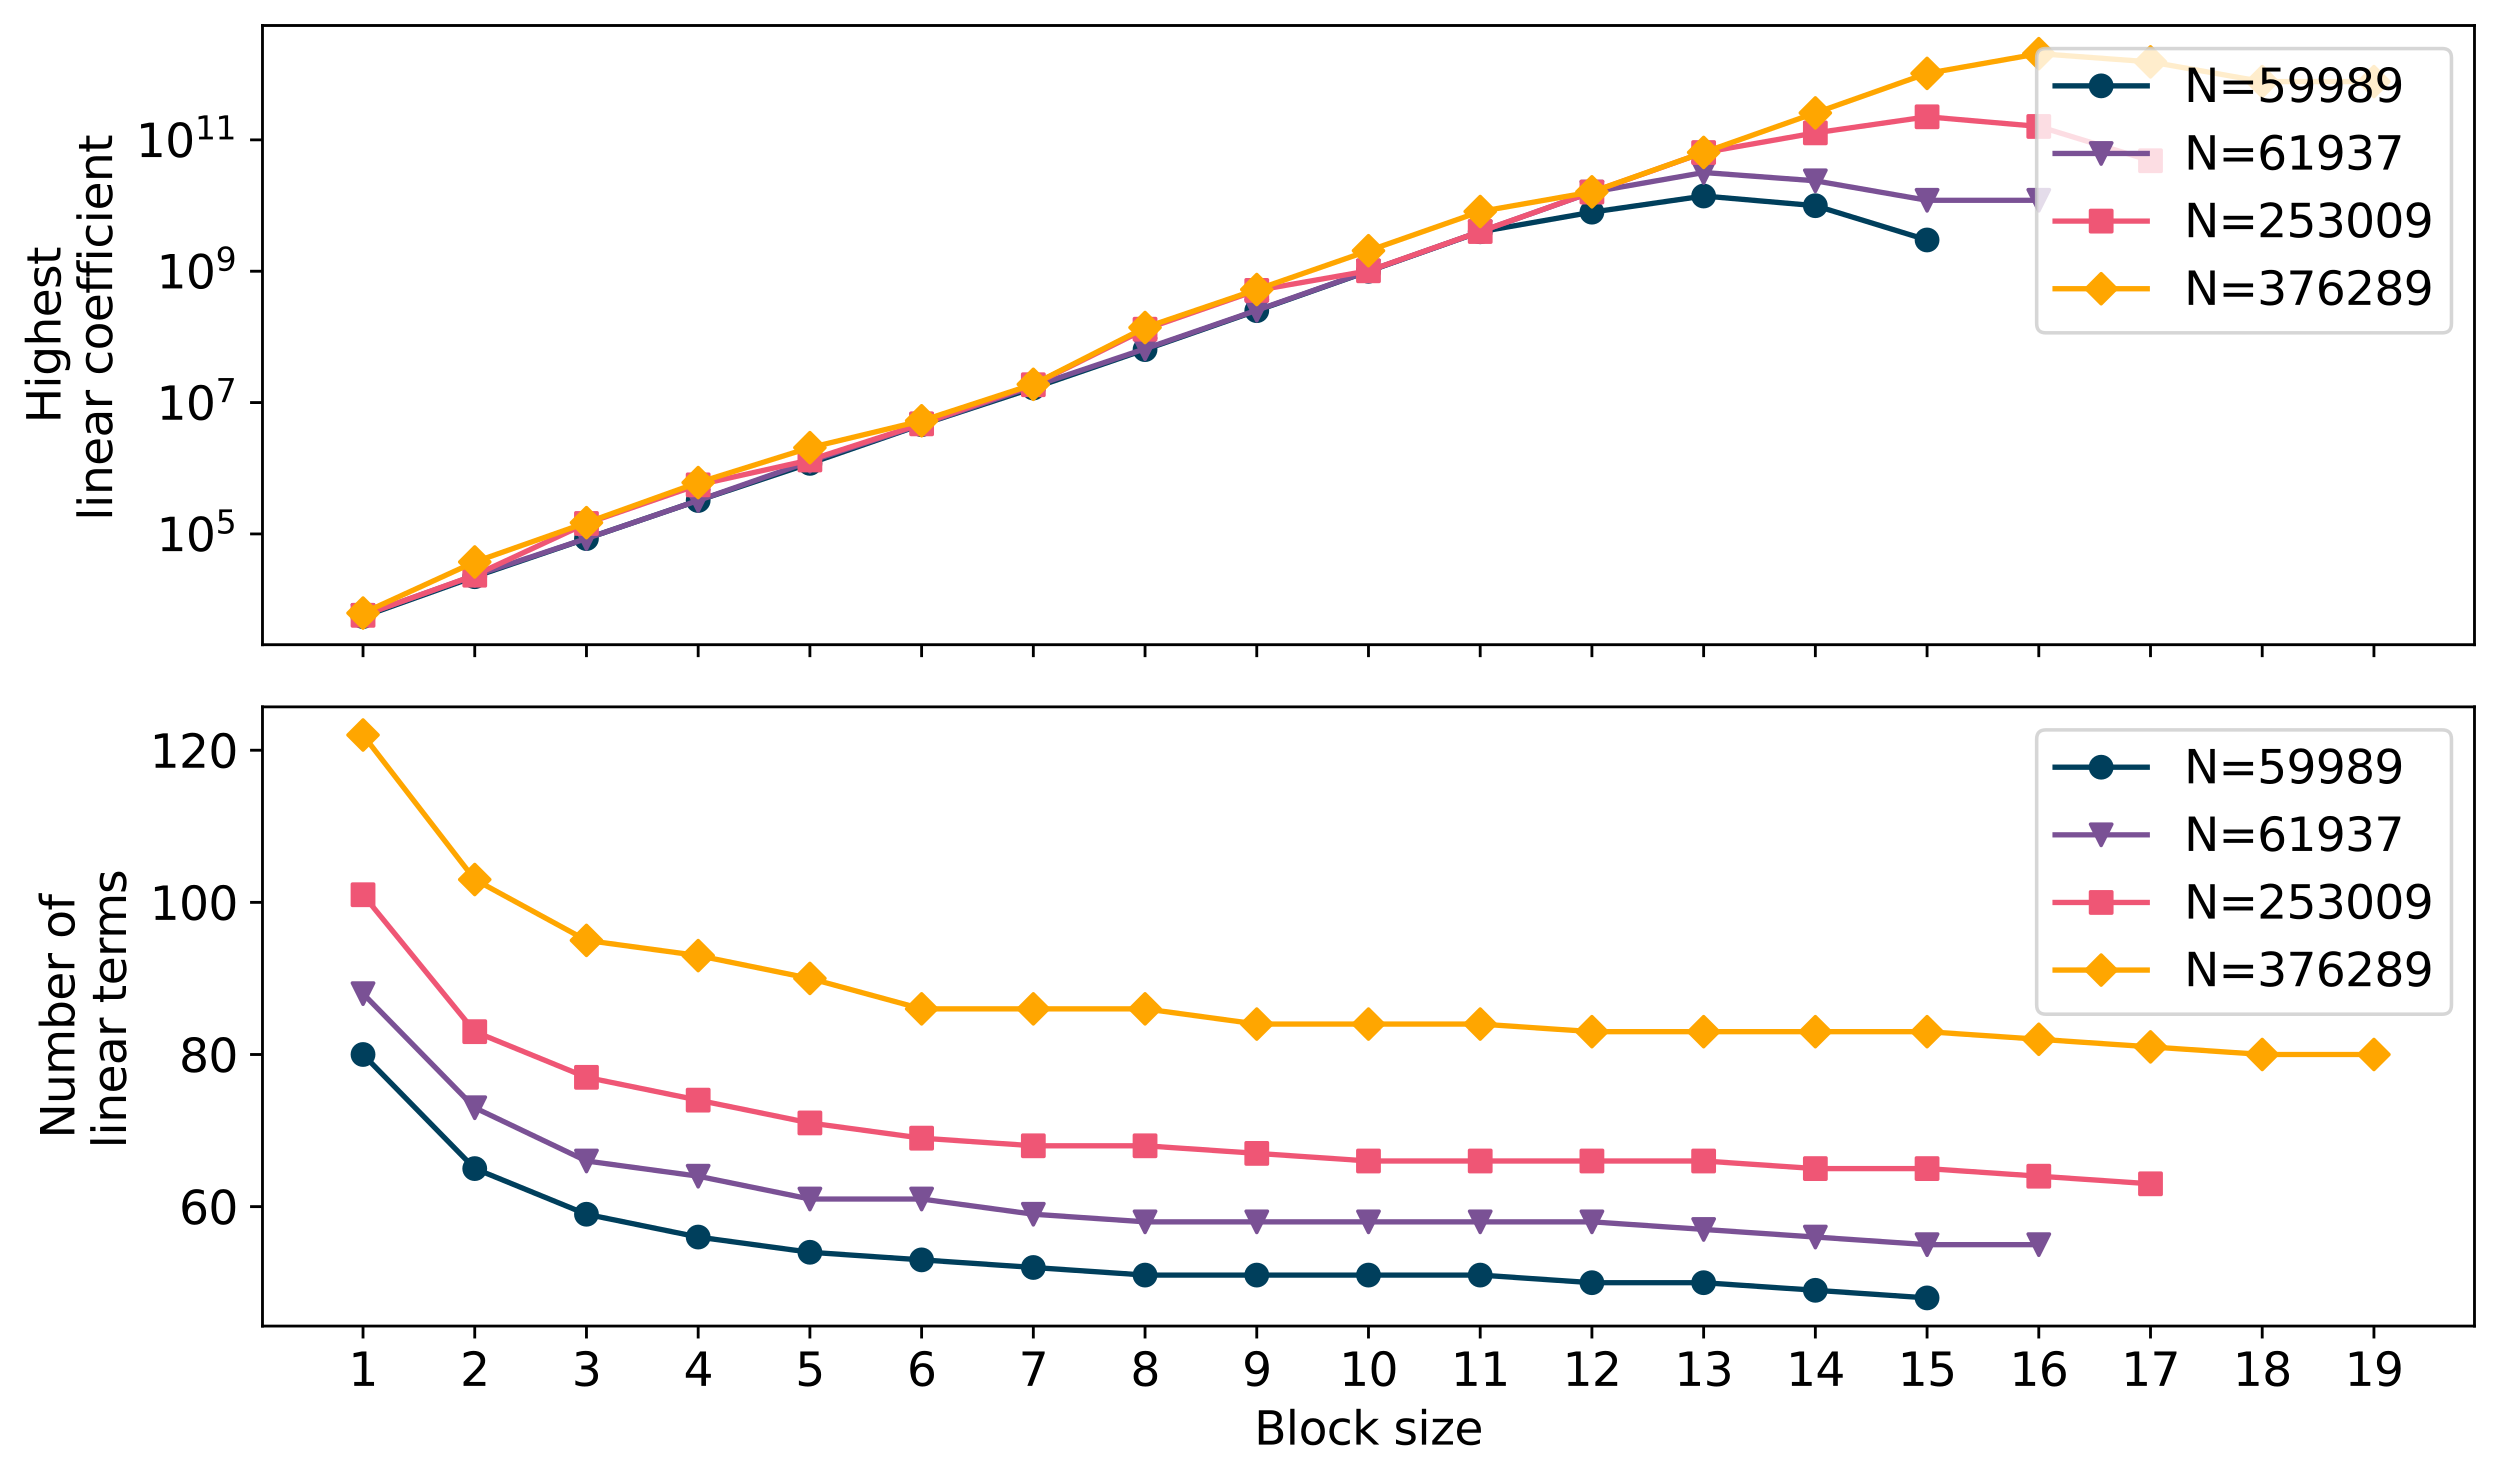 <?xml version="1.0" encoding="utf-8" standalone="no"?>
<!DOCTYPE svg PUBLIC "-//W3C//DTD SVG 1.1//EN"
  "http://www.w3.org/Graphics/SVG/1.1/DTD/svg11.dtd">
<svg xmlns:xlink="http://www.w3.org/1999/xlink" width="705.474pt" height="417.563pt" viewBox="0 0 705.474 417.563" xmlns="http://www.w3.org/2000/svg" version="1.1">
 <defs>
  <style type="text/css">*{stroke-linejoin: round; stroke-linecap: butt}</style>
 </defs>
 <g id="figure_1">
  <g id="patch_1">
   <path d="M 0 417.563 
L 705.474 417.563 
L 705.474 0 
L 0 0 
z
" style="fill: #ffffff"/>
  </g>
  <g id="axes_1">
   <g id="patch_2">
    <path d="M 74.069 181.93 
L 698.274 181.93 
L 698.274 7.2 
L 74.069 7.2 
z
" style="fill: #ffffff"/>
   </g>
   <g id="matplotlib.axis_1">
    <g id="xtick_1">
     <g id="line2d_1">
      <defs>
       <path id="ma8879c1661" d="M 0 0 
L 0 3.5 
" style="stroke: #000000; stroke-width: 0.8"/>
      </defs>
      <g>
       <use xlink:href="#ma8879c1661" x="102.442" y="181.93" style="stroke: #000000; stroke-width: 0.8"/>
      </g>
     </g>
    </g>
    <g id="xtick_2">
     <g id="line2d_2">
      <g>
       <use xlink:href="#ma8879c1661" x="133.967" y="181.93" style="stroke: #000000; stroke-width: 0.8"/>
      </g>
     </g>
    </g>
    <g id="xtick_3">
     <g id="line2d_3">
      <g>
       <use xlink:href="#ma8879c1661" x="165.493" y="181.93" style="stroke: #000000; stroke-width: 0.8"/>
      </g>
     </g>
    </g>
    <g id="xtick_4">
     <g id="line2d_4">
      <g>
       <use xlink:href="#ma8879c1661" x="197.018" y="181.93" style="stroke: #000000; stroke-width: 0.8"/>
      </g>
     </g>
    </g>
    <g id="xtick_5">
     <g id="line2d_5">
      <g>
       <use xlink:href="#ma8879c1661" x="228.544" y="181.93" style="stroke: #000000; stroke-width: 0.8"/>
      </g>
     </g>
    </g>
    <g id="xtick_6">
     <g id="line2d_6">
      <g>
       <use xlink:href="#ma8879c1661" x="260.069" y="181.93" style="stroke: #000000; stroke-width: 0.8"/>
      </g>
     </g>
    </g>
    <g id="xtick_7">
     <g id="line2d_7">
      <g>
       <use xlink:href="#ma8879c1661" x="291.595" y="181.93" style="stroke: #000000; stroke-width: 0.8"/>
      </g>
     </g>
    </g>
    <g id="xtick_8">
     <g id="line2d_8">
      <g>
       <use xlink:href="#ma8879c1661" x="323.12" y="181.93" style="stroke: #000000; stroke-width: 0.8"/>
      </g>
     </g>
    </g>
    <g id="xtick_9">
     <g id="line2d_9">
      <g>
       <use xlink:href="#ma8879c1661" x="354.646" y="181.93" style="stroke: #000000; stroke-width: 0.8"/>
      </g>
     </g>
    </g>
    <g id="xtick_10">
     <g id="line2d_10">
      <g>
       <use xlink:href="#ma8879c1661" x="386.171" y="181.93" style="stroke: #000000; stroke-width: 0.8"/>
      </g>
     </g>
    </g>
    <g id="xtick_11">
     <g id="line2d_11">
      <g>
       <use xlink:href="#ma8879c1661" x="417.697" y="181.93" style="stroke: #000000; stroke-width: 0.8"/>
      </g>
     </g>
    </g>
    <g id="xtick_12">
     <g id="line2d_12">
      <g>
       <use xlink:href="#ma8879c1661" x="449.222" y="181.93" style="stroke: #000000; stroke-width: 0.8"/>
      </g>
     </g>
    </g>
    <g id="xtick_13">
     <g id="line2d_13">
      <g>
       <use xlink:href="#ma8879c1661" x="480.748" y="181.93" style="stroke: #000000; stroke-width: 0.8"/>
      </g>
     </g>
    </g>
    <g id="xtick_14">
     <g id="line2d_14">
      <g>
       <use xlink:href="#ma8879c1661" x="512.273" y="181.93" style="stroke: #000000; stroke-width: 0.8"/>
      </g>
     </g>
    </g>
    <g id="xtick_15">
     <g id="line2d_15">
      <g>
       <use xlink:href="#ma8879c1661" x="543.799" y="181.93" style="stroke: #000000; stroke-width: 0.8"/>
      </g>
     </g>
    </g>
    <g id="xtick_16">
     <g id="line2d_16">
      <g>
       <use xlink:href="#ma8879c1661" x="575.324" y="181.93" style="stroke: #000000; stroke-width: 0.8"/>
      </g>
     </g>
    </g>
    <g id="xtick_17">
     <g id="line2d_17">
      <g>
       <use xlink:href="#ma8879c1661" x="606.85" y="181.93" style="stroke: #000000; stroke-width: 0.8"/>
      </g>
     </g>
    </g>
    <g id="xtick_18">
     <g id="line2d_18">
      <g>
       <use xlink:href="#ma8879c1661" x="638.375" y="181.93" style="stroke: #000000; stroke-width: 0.8"/>
      </g>
     </g>
    </g>
    <g id="xtick_19">
     <g id="line2d_19">
      <g>
       <use xlink:href="#ma8879c1661" x="669.901" y="181.93" style="stroke: #000000; stroke-width: 0.8"/>
      </g>
     </g>
    </g>
   </g>
   <g id="matplotlib.axis_2">
    <g id="ytick_1">
     <g id="line2d_20">
      <defs>
       <path id="mc65b57d6df" d="M 0 0 
L -3.5 0 
" style="stroke: #000000; stroke-width: 0.8"/>
      </defs>
      <g>
       <use xlink:href="#mc65b57d6df" x="74.069" y="150.671" style="stroke: #000000; stroke-width: 0.8"/>
      </g>
     </g>
     <g id="text_1">
      <!-- $\mathdefault{10^{5}}$ -->
      <g transform="translate(44.189 155.61) scale(0.13 -0.13)">
       <defs>
        <path id="DejaVuSans-31" d="M 794 531 
L 1825 531 
L 1825 4091 
L 703 3866 
L 703 4441 
L 1819 4666 
L 2450 4666 
L 2450 531 
L 3481 531 
L 3481 0 
L 794 0 
L 794 531 
z
" transform="scale(0.016)"/>
        <path id="DejaVuSans-30" d="M 2034 4250 
Q 1547 4250 1301 3770 
Q 1056 3291 1056 2328 
Q 1056 1369 1301 889 
Q 1547 409 2034 409 
Q 2525 409 2770 889 
Q 3016 1369 3016 2328 
Q 3016 3291 2770 3770 
Q 2525 4250 2034 4250 
z
M 2034 4750 
Q 2819 4750 3233 4129 
Q 3647 3509 3647 2328 
Q 3647 1150 3233 529 
Q 2819 -91 2034 -91 
Q 1250 -91 836 529 
Q 422 1150 422 2328 
Q 422 3509 836 4129 
Q 1250 4750 2034 4750 
z
" transform="scale(0.016)"/>
        <path id="DejaVuSans-35" d="M 691 4666 
L 3169 4666 
L 3169 4134 
L 1269 4134 
L 1269 2991 
Q 1406 3038 1543 3061 
Q 1681 3084 1819 3084 
Q 2600 3084 3056 2656 
Q 3513 2228 3513 1497 
Q 3513 744 3044 326 
Q 2575 -91 1722 -91 
Q 1428 -91 1123 -41 
Q 819 9 494 109 
L 494 744 
Q 775 591 1075 516 
Q 1375 441 1709 441 
Q 2250 441 2565 725 
Q 2881 1009 2881 1497 
Q 2881 1984 2565 2268 
Q 2250 2553 1709 2553 
Q 1456 2553 1204 2497 
Q 953 2441 691 2322 
L 691 4666 
z
" transform="scale(0.016)"/>
       </defs>
       <use xlink:href="#DejaVuSans-31" transform="translate(0 0.684)"/>
       <use xlink:href="#DejaVuSans-30" transform="translate(63.623 0.684)"/>
       <use xlink:href="#DejaVuSans-35" transform="translate(128.203 38.966) scale(0.7)"/>
      </g>
     </g>
    </g>
    <g id="ytick_2">
     <g id="line2d_21">
      <g>
       <use xlink:href="#mc65b57d6df" x="74.069" y="113.603" style="stroke: #000000; stroke-width: 0.8"/>
      </g>
     </g>
     <g id="text_2">
      <!-- $\mathdefault{10^{7}}$ -->
      <g transform="translate(44.189 118.542) scale(0.13 -0.13)">
       <defs>
        <path id="DejaVuSans-37" d="M 525 4666 
L 3525 4666 
L 3525 4397 
L 1831 0 
L 1172 0 
L 2766 4134 
L 525 4134 
L 525 4666 
z
" transform="scale(0.016)"/>
       </defs>
       <use xlink:href="#DejaVuSans-31" transform="translate(0 0.684)"/>
       <use xlink:href="#DejaVuSans-30" transform="translate(63.623 0.684)"/>
       <use xlink:href="#DejaVuSans-37" transform="translate(128.203 38.966) scale(0.7)"/>
      </g>
     </g>
    </g>
    <g id="ytick_3">
     <g id="line2d_22">
      <g>
       <use xlink:href="#mc65b57d6df" x="74.069" y="76.536" style="stroke: #000000; stroke-width: 0.8"/>
      </g>
     </g>
     <g id="text_3">
      <!-- $\mathdefault{10^{9}}$ -->
      <g transform="translate(44.189 81.475) scale(0.13 -0.13)">
       <defs>
        <path id="DejaVuSans-39" d="M 703 97 
L 703 672 
Q 941 559 1184 500 
Q 1428 441 1663 441 
Q 2288 441 2617 861 
Q 2947 1281 2994 2138 
Q 2813 1869 2534 1725 
Q 2256 1581 1919 1581 
Q 1219 1581 811 2004 
Q 403 2428 403 3163 
Q 403 3881 828 4315 
Q 1253 4750 1959 4750 
Q 2769 4750 3195 4129 
Q 3622 3509 3622 2328 
Q 3622 1225 3098 567 
Q 2575 -91 1691 -91 
Q 1453 -91 1209 -44 
Q 966 3 703 97 
z
M 1959 2075 
Q 2384 2075 2632 2365 
Q 2881 2656 2881 3163 
Q 2881 3666 2632 3958 
Q 2384 4250 1959 4250 
Q 1534 4250 1286 3958 
Q 1038 3666 1038 3163 
Q 1038 2656 1286 2365 
Q 1534 2075 1959 2075 
z
" transform="scale(0.016)"/>
       </defs>
       <use xlink:href="#DejaVuSans-31" transform="translate(0 0.766)"/>
       <use xlink:href="#DejaVuSans-30" transform="translate(63.623 0.766)"/>
       <use xlink:href="#DejaVuSans-39" transform="translate(128.203 39.047) scale(0.7)"/>
      </g>
     </g>
    </g>
    <g id="ytick_4">
     <g id="line2d_23">
      <g>
       <use xlink:href="#mc65b57d6df" x="74.069" y="39.468" style="stroke: #000000; stroke-width: 0.8"/>
      </g>
     </g>
     <g id="text_4">
      <!-- $\mathdefault{10^{11}}$ -->
      <g transform="translate(38.339 44.407) scale(0.13 -0.13)">
       <use xlink:href="#DejaVuSans-31" transform="translate(0 0.684)"/>
       <use xlink:href="#DejaVuSans-30" transform="translate(63.623 0.684)"/>
       <use xlink:href="#DejaVuSans-31" transform="translate(128.203 38.966) scale(0.7)"/>
       <use xlink:href="#DejaVuSans-31" transform="translate(172.739 38.966) scale(0.7)"/>
      </g>
     </g>
    </g>
    <g id="text_5">
     <!-- Highest -->
     <g transform="translate(17.078 119.439) rotate(-90) scale(0.13 -0.13)">
      <defs>
       <path id="DejaVuSans-48" d="M 628 4666 
L 1259 4666 
L 1259 2753 
L 3553 2753 
L 3553 4666 
L 4184 4666 
L 4184 0 
L 3553 0 
L 3553 2222 
L 1259 2222 
L 1259 0 
L 628 0 
L 628 4666 
z
" transform="scale(0.016)"/>
       <path id="DejaVuSans-69" d="M 603 3500 
L 1178 3500 
L 1178 0 
L 603 0 
L 603 3500 
z
M 603 4863 
L 1178 4863 
L 1178 4134 
L 603 4134 
L 603 4863 
z
" transform="scale(0.016)"/>
       <path id="DejaVuSans-67" d="M 2906 1791 
Q 2906 2416 2648 2759 
Q 2391 3103 1925 3103 
Q 1463 3103 1205 2759 
Q 947 2416 947 1791 
Q 947 1169 1205 825 
Q 1463 481 1925 481 
Q 2391 481 2648 825 
Q 2906 1169 2906 1791 
z
M 3481 434 
Q 3481 -459 3084 -895 
Q 2688 -1331 1869 -1331 
Q 1566 -1331 1297 -1286 
Q 1028 -1241 775 -1147 
L 775 -588 
Q 1028 -725 1275 -790 
Q 1522 -856 1778 -856 
Q 2344 -856 2625 -561 
Q 2906 -266 2906 331 
L 2906 616 
Q 2728 306 2450 153 
Q 2172 0 1784 0 
Q 1141 0 747 490 
Q 353 981 353 1791 
Q 353 2603 747 3093 
Q 1141 3584 1784 3584 
Q 2172 3584 2450 3431 
Q 2728 3278 2906 2969 
L 2906 3500 
L 3481 3500 
L 3481 434 
z
" transform="scale(0.016)"/>
       <path id="DejaVuSans-68" d="M 3513 2113 
L 3513 0 
L 2938 0 
L 2938 2094 
Q 2938 2591 2744 2837 
Q 2550 3084 2163 3084 
Q 1697 3084 1428 2787 
Q 1159 2491 1159 1978 
L 1159 0 
L 581 0 
L 581 4863 
L 1159 4863 
L 1159 2956 
Q 1366 3272 1645 3428 
Q 1925 3584 2291 3584 
Q 2894 3584 3203 3211 
Q 3513 2838 3513 2113 
z
" transform="scale(0.016)"/>
       <path id="DejaVuSans-65" d="M 3597 1894 
L 3597 1613 
L 953 1613 
Q 991 1019 1311 708 
Q 1631 397 2203 397 
Q 2534 397 2845 478 
Q 3156 559 3463 722 
L 3463 178 
Q 3153 47 2828 -22 
Q 2503 -91 2169 -91 
Q 1331 -91 842 396 
Q 353 884 353 1716 
Q 353 2575 817 3079 
Q 1281 3584 2069 3584 
Q 2775 3584 3186 3129 
Q 3597 2675 3597 1894 
z
M 3022 2063 
Q 3016 2534 2758 2815 
Q 2500 3097 2075 3097 
Q 1594 3097 1305 2825 
Q 1016 2553 972 2059 
L 3022 2063 
z
" transform="scale(0.016)"/>
       <path id="DejaVuSans-73" d="M 2834 3397 
L 2834 2853 
Q 2591 2978 2328 3040 
Q 2066 3103 1784 3103 
Q 1356 3103 1142 2972 
Q 928 2841 928 2578 
Q 928 2378 1081 2264 
Q 1234 2150 1697 2047 
L 1894 2003 
Q 2506 1872 2764 1633 
Q 3022 1394 3022 966 
Q 3022 478 2636 193 
Q 2250 -91 1575 -91 
Q 1294 -91 989 -36 
Q 684 19 347 128 
L 347 722 
Q 666 556 975 473 
Q 1284 391 1588 391 
Q 1994 391 2212 530 
Q 2431 669 2431 922 
Q 2431 1156 2273 1281 
Q 2116 1406 1581 1522 
L 1381 1569 
Q 847 1681 609 1914 
Q 372 2147 372 2553 
Q 372 3047 722 3315 
Q 1072 3584 1716 3584 
Q 2034 3584 2315 3537 
Q 2597 3491 2834 3397 
z
" transform="scale(0.016)"/>
       <path id="DejaVuSans-74" d="M 1172 4494 
L 1172 3500 
L 2356 3500 
L 2356 3053 
L 1172 3053 
L 1172 1153 
Q 1172 725 1289 603 
Q 1406 481 1766 481 
L 2356 481 
L 2356 0 
L 1766 0 
Q 1100 0 847 248 
Q 594 497 594 1153 
L 594 3053 
L 172 3053 
L 172 3500 
L 594 3500 
L 594 4494 
L 1172 4494 
z
" transform="scale(0.016)"/>
      </defs>
      <use xlink:href="#DejaVuSans-48"/>
      <use xlink:href="#DejaVuSans-69" x="75.195"/>
      <use xlink:href="#DejaVuSans-67" x="102.979"/>
      <use xlink:href="#DejaVuSans-68" x="166.455"/>
      <use xlink:href="#DejaVuSans-65" x="229.834"/>
      <use xlink:href="#DejaVuSans-73" x="291.357"/>
      <use xlink:href="#DejaVuSans-74" x="343.457"/>
     </g>
     <!--  linear coefficient -->
     <g transform="translate(31.635 151.062) rotate(-90) scale(0.13 -0.13)">
      <defs>
       <path id="DejaVuSans-20" transform="scale(0.016)"/>
       <path id="DejaVuSans-6c" d="M 603 4863 
L 1178 4863 
L 1178 0 
L 603 0 
L 603 4863 
z
" transform="scale(0.016)"/>
       <path id="DejaVuSans-6e" d="M 3513 2113 
L 3513 0 
L 2938 0 
L 2938 2094 
Q 2938 2591 2744 2837 
Q 2550 3084 2163 3084 
Q 1697 3084 1428 2787 
Q 1159 2491 1159 1978 
L 1159 0 
L 581 0 
L 581 3500 
L 1159 3500 
L 1159 2956 
Q 1366 3272 1645 3428 
Q 1925 3584 2291 3584 
Q 2894 3584 3203 3211 
Q 3513 2838 3513 2113 
z
" transform="scale(0.016)"/>
       <path id="DejaVuSans-61" d="M 2194 1759 
Q 1497 1759 1228 1600 
Q 959 1441 959 1056 
Q 959 750 1161 570 
Q 1363 391 1709 391 
Q 2188 391 2477 730 
Q 2766 1069 2766 1631 
L 2766 1759 
L 2194 1759 
z
M 3341 1997 
L 3341 0 
L 2766 0 
L 2766 531 
Q 2569 213 2275 61 
Q 1981 -91 1556 -91 
Q 1019 -91 701 211 
Q 384 513 384 1019 
Q 384 1609 779 1909 
Q 1175 2209 1959 2209 
L 2766 2209 
L 2766 2266 
Q 2766 2663 2505 2880 
Q 2244 3097 1772 3097 
Q 1472 3097 1187 3025 
Q 903 2953 641 2809 
L 641 3341 
Q 956 3463 1253 3523 
Q 1550 3584 1831 3584 
Q 2591 3584 2966 3190 
Q 3341 2797 3341 1997 
z
" transform="scale(0.016)"/>
       <path id="DejaVuSans-72" d="M 2631 2963 
Q 2534 3019 2420 3045 
Q 2306 3072 2169 3072 
Q 1681 3072 1420 2755 
Q 1159 2438 1159 1844 
L 1159 0 
L 581 0 
L 581 3500 
L 1159 3500 
L 1159 2956 
Q 1341 3275 1631 3429 
Q 1922 3584 2338 3584 
Q 2397 3584 2469 3576 
Q 2541 3569 2628 3553 
L 2631 2963 
z
" transform="scale(0.016)"/>
       <path id="DejaVuSans-63" d="M 3122 3366 
L 3122 2828 
Q 2878 2963 2633 3030 
Q 2388 3097 2138 3097 
Q 1578 3097 1268 2742 
Q 959 2388 959 1747 
Q 959 1106 1268 751 
Q 1578 397 2138 397 
Q 2388 397 2633 464 
Q 2878 531 3122 666 
L 3122 134 
Q 2881 22 2623 -34 
Q 2366 -91 2075 -91 
Q 1284 -91 818 406 
Q 353 903 353 1747 
Q 353 2603 823 3093 
Q 1294 3584 2113 3584 
Q 2378 3584 2631 3529 
Q 2884 3475 3122 3366 
z
" transform="scale(0.016)"/>
       <path id="DejaVuSans-6f" d="M 1959 3097 
Q 1497 3097 1228 2736 
Q 959 2375 959 1747 
Q 959 1119 1226 758 
Q 1494 397 1959 397 
Q 2419 397 2687 759 
Q 2956 1122 2956 1747 
Q 2956 2369 2687 2733 
Q 2419 3097 1959 3097 
z
M 1959 3584 
Q 2709 3584 3137 3096 
Q 3566 2609 3566 1747 
Q 3566 888 3137 398 
Q 2709 -91 1959 -91 
Q 1206 -91 779 398 
Q 353 888 353 1747 
Q 353 2609 779 3096 
Q 1206 3584 1959 3584 
z
" transform="scale(0.016)"/>
       <path id="DejaVuSans-66" d="M 2375 4863 
L 2375 4384 
L 1825 4384 
Q 1516 4384 1395 4259 
Q 1275 4134 1275 3809 
L 1275 3500 
L 2222 3500 
L 2222 3053 
L 1275 3053 
L 1275 0 
L 697 0 
L 697 3053 
L 147 3053 
L 147 3500 
L 697 3500 
L 697 3744 
Q 697 4328 969 4595 
Q 1241 4863 1831 4863 
L 2375 4863 
z
" transform="scale(0.016)"/>
      </defs>
      <use xlink:href="#DejaVuSans-20"/>
      <use xlink:href="#DejaVuSans-6c" x="31.787"/>
      <use xlink:href="#DejaVuSans-69" x="59.57"/>
      <use xlink:href="#DejaVuSans-6e" x="87.354"/>
      <use xlink:href="#DejaVuSans-65" x="150.732"/>
      <use xlink:href="#DejaVuSans-61" x="212.256"/>
      <use xlink:href="#DejaVuSans-72" x="273.535"/>
      <use xlink:href="#DejaVuSans-20" x="314.648"/>
      <use xlink:href="#DejaVuSans-63" x="346.436"/>
      <use xlink:href="#DejaVuSans-6f" x="401.416"/>
      <use xlink:href="#DejaVuSans-65" x="462.598"/>
      <use xlink:href="#DejaVuSans-66" x="524.121"/>
      <use xlink:href="#DejaVuSans-66" x="559.326"/>
      <use xlink:href="#DejaVuSans-69" x="594.531"/>
      <use xlink:href="#DejaVuSans-63" x="622.314"/>
      <use xlink:href="#DejaVuSans-69" x="677.295"/>
      <use xlink:href="#DejaVuSans-65" x="705.078"/>
      <use xlink:href="#DejaVuSans-6e" x="766.602"/>
      <use xlink:href="#DejaVuSans-74" x="829.98"/>
     </g>
    </g>
   </g>
   <g id="line2d_24">
    <path d="M 102.442 173.988 
L 133.967 162.742 
L 165.493 151.983 
L 197.018 141.239 
L 228.544 130.759 
L 260.069 119.826 
L 291.595 109.491 
L 323.12 98.658 
L 354.646 87.665 
L 386.171 76.542 
L 417.697 65.401 
L 449.222 59.87 
L 480.748 55.311 
L 512.273 58.048 
L 543.799 67.721 
" clip-path="url(#pd376f7163b)" style="fill: none; stroke: #003f5c; stroke-width: 1.5; stroke-linecap: square"/>
    <defs>
     <path id="m3de25cb7cc" d="M 0 3 
C 0.796 3 1.559 2.684 2.121 2.121 
C 2.684 1.559 3 0.796 3 0 
C 3 -0.796 2.684 -1.559 2.121 -2.121 
C 1.559 -2.684 0.796 -3 0 -3 
C -0.796 -3 -1.559 -2.684 -2.121 -2.121 
C -2.684 -1.559 -3 -0.796 -3 0 
C -3 0.796 -2.684 1.559 -2.121 2.121 
C -1.559 2.684 -0.796 3 0 3 
z
" style="stroke: #003f5c"/>
    </defs>
    <g clip-path="url(#pd376f7163b)">
     <use xlink:href="#m3de25cb7cc" x="102.442" y="173.988" style="fill: #003f5c; stroke: #003f5c"/>
     <use xlink:href="#m3de25cb7cc" x="133.967" y="162.742" style="fill: #003f5c; stroke: #003f5c"/>
     <use xlink:href="#m3de25cb7cc" x="165.493" y="151.983" style="fill: #003f5c; stroke: #003f5c"/>
     <use xlink:href="#m3de25cb7cc" x="197.018" y="141.239" style="fill: #003f5c; stroke: #003f5c"/>
     <use xlink:href="#m3de25cb7cc" x="228.544" y="130.759" style="fill: #003f5c; stroke: #003f5c"/>
     <use xlink:href="#m3de25cb7cc" x="260.069" y="119.826" style="fill: #003f5c; stroke: #003f5c"/>
     <use xlink:href="#m3de25cb7cc" x="291.595" y="109.491" style="fill: #003f5c; stroke: #003f5c"/>
     <use xlink:href="#m3de25cb7cc" x="323.12" y="98.658" style="fill: #003f5c; stroke: #003f5c"/>
     <use xlink:href="#m3de25cb7cc" x="354.646" y="87.665" style="fill: #003f5c; stroke: #003f5c"/>
     <use xlink:href="#m3de25cb7cc" x="386.171" y="76.542" style="fill: #003f5c; stroke: #003f5c"/>
     <use xlink:href="#m3de25cb7cc" x="417.697" y="65.401" style="fill: #003f5c; stroke: #003f5c"/>
     <use xlink:href="#m3de25cb7cc" x="449.222" y="59.87" style="fill: #003f5c; stroke: #003f5c"/>
     <use xlink:href="#m3de25cb7cc" x="480.748" y="55.311" style="fill: #003f5c; stroke: #003f5c"/>
     <use xlink:href="#m3de25cb7cc" x="512.273" y="58.048" style="fill: #003f5c; stroke: #003f5c"/>
     <use xlink:href="#m3de25cb7cc" x="543.799" y="67.721" style="fill: #003f5c; stroke: #003f5c"/>
    </g>
   </g>
   <g id="line2d_25">
    <path d="M 102.442 173.645 
L 133.967 162.403 
L 165.493 151.96 
L 197.018 141.233 
L 228.544 130.181 
L 260.069 119.753 
L 291.595 109.02 
L 323.12 98.414 
L 354.646 87.539 
L 386.171 76.479 
L 417.697 65.369 
L 449.222 54.212 
L 480.748 48.68 
L 512.273 51.027 
L 543.799 56.522 
L 575.324 56.522 
" clip-path="url(#pd376f7163b)" style="fill: none; stroke: #7a5195; stroke-width: 1.5; stroke-linecap: square"/>
    <defs>
     <path id="ma71bd44810" d="M -0 3 
L 3 -3 
L -3 -3 
z
" style="stroke: #7a5195; stroke-linejoin: miter"/>
    </defs>
    <g clip-path="url(#pd376f7163b)">
     <use xlink:href="#ma71bd44810" x="102.442" y="173.645" style="fill: #7a5195; stroke: #7a5195; stroke-linejoin: miter"/>
     <use xlink:href="#ma71bd44810" x="133.967" y="162.403" style="fill: #7a5195; stroke: #7a5195; stroke-linejoin: miter"/>
     <use xlink:href="#ma71bd44810" x="165.493" y="151.96" style="fill: #7a5195; stroke: #7a5195; stroke-linejoin: miter"/>
     <use xlink:href="#ma71bd44810" x="197.018" y="141.233" style="fill: #7a5195; stroke: #7a5195; stroke-linejoin: miter"/>
     <use xlink:href="#ma71bd44810" x="228.544" y="130.181" style="fill: #7a5195; stroke: #7a5195; stroke-linejoin: miter"/>
     <use xlink:href="#ma71bd44810" x="260.069" y="119.753" style="fill: #7a5195; stroke: #7a5195; stroke-linejoin: miter"/>
     <use xlink:href="#ma71bd44810" x="291.595" y="109.02" style="fill: #7a5195; stroke: #7a5195; stroke-linejoin: miter"/>
     <use xlink:href="#ma71bd44810" x="323.12" y="98.414" style="fill: #7a5195; stroke: #7a5195; stroke-linejoin: miter"/>
     <use xlink:href="#ma71bd44810" x="354.646" y="87.539" style="fill: #7a5195; stroke: #7a5195; stroke-linejoin: miter"/>
     <use xlink:href="#ma71bd44810" x="386.171" y="76.479" style="fill: #7a5195; stroke: #7a5195; stroke-linejoin: miter"/>
     <use xlink:href="#ma71bd44810" x="417.697" y="65.369" style="fill: #7a5195; stroke: #7a5195; stroke-linejoin: miter"/>
     <use xlink:href="#ma71bd44810" x="449.222" y="54.212" style="fill: #7a5195; stroke: #7a5195; stroke-linejoin: miter"/>
     <use xlink:href="#ma71bd44810" x="480.748" y="48.68" style="fill: #7a5195; stroke: #7a5195; stroke-linejoin: miter"/>
     <use xlink:href="#ma71bd44810" x="512.273" y="51.027" style="fill: #7a5195; stroke: #7a5195; stroke-linejoin: miter"/>
     <use xlink:href="#ma71bd44810" x="543.799" y="56.522" style="fill: #7a5195; stroke: #7a5195; stroke-linejoin: miter"/>
     <use xlink:href="#ma71bd44810" x="575.324" y="56.522" style="fill: #7a5195; stroke: #7a5195; stroke-linejoin: miter"/>
    </g>
   </g>
   <g id="line2d_26">
    <path d="M 102.442 173.645 
L 133.967 162.321 
L 165.493 147.709 
L 197.018 136.816 
L 228.544 129.802 
L 260.069 119.601 
L 291.595 108.566 
L 323.12 92.902 
L 354.646 81.948 
L 386.171 76.416 
L 417.697 65.338 
L 449.222 54.196 
L 480.748 43.046 
L 512.273 37.49 
L 543.799 32.959 
L 575.324 35.682 
L 606.85 45.364 
" clip-path="url(#pd376f7163b)" style="fill: none; stroke: #ef5675; stroke-width: 1.5; stroke-linecap: square"/>
    <defs>
     <path id="ma40e253a7d" d="M -3 3 
L 3 3 
L 3 -3 
L -3 -3 
z
" style="stroke: #ef5675; stroke-linejoin: miter"/>
    </defs>
    <g clip-path="url(#pd376f7163b)">
     <use xlink:href="#ma40e253a7d" x="102.442" y="173.645" style="fill: #ef5675; stroke: #ef5675; stroke-linejoin: miter"/>
     <use xlink:href="#ma40e253a7d" x="133.967" y="162.321" style="fill: #ef5675; stroke: #ef5675; stroke-linejoin: miter"/>
     <use xlink:href="#ma40e253a7d" x="165.493" y="147.709" style="fill: #ef5675; stroke: #ef5675; stroke-linejoin: miter"/>
     <use xlink:href="#ma40e253a7d" x="197.018" y="136.816" style="fill: #ef5675; stroke: #ef5675; stroke-linejoin: miter"/>
     <use xlink:href="#ma40e253a7d" x="228.544" y="129.802" style="fill: #ef5675; stroke: #ef5675; stroke-linejoin: miter"/>
     <use xlink:href="#ma40e253a7d" x="260.069" y="119.601" style="fill: #ef5675; stroke: #ef5675; stroke-linejoin: miter"/>
     <use xlink:href="#ma40e253a7d" x="291.595" y="108.566" style="fill: #ef5675; stroke: #ef5675; stroke-linejoin: miter"/>
     <use xlink:href="#ma40e253a7d" x="323.12" y="92.902" style="fill: #ef5675; stroke: #ef5675; stroke-linejoin: miter"/>
     <use xlink:href="#ma40e253a7d" x="354.646" y="81.948" style="fill: #ef5675; stroke: #ef5675; stroke-linejoin: miter"/>
     <use xlink:href="#ma40e253a7d" x="386.171" y="76.416" style="fill: #ef5675; stroke: #ef5675; stroke-linejoin: miter"/>
     <use xlink:href="#ma40e253a7d" x="417.697" y="65.338" style="fill: #ef5675; stroke: #ef5675; stroke-linejoin: miter"/>
     <use xlink:href="#ma40e253a7d" x="449.222" y="54.196" style="fill: #ef5675; stroke: #ef5675; stroke-linejoin: miter"/>
     <use xlink:href="#ma40e253a7d" x="480.748" y="43.046" style="fill: #ef5675; stroke: #ef5675; stroke-linejoin: miter"/>
     <use xlink:href="#ma40e253a7d" x="512.273" y="37.49" style="fill: #ef5675; stroke: #ef5675; stroke-linejoin: miter"/>
     <use xlink:href="#ma40e253a7d" x="543.799" y="32.959" style="fill: #ef5675; stroke: #ef5675; stroke-linejoin: miter"/>
     <use xlink:href="#ma40e253a7d" x="575.324" y="35.682" style="fill: #ef5675; stroke: #ef5675; stroke-linejoin: miter"/>
     <use xlink:href="#ma40e253a7d" x="606.85" y="45.364" style="fill: #ef5675; stroke: #ef5675; stroke-linejoin: miter"/>
    </g>
   </g>
   <g id="line2d_27">
    <path d="M 102.442 173.001 
L 133.967 158.579 
L 165.493 147.485 
L 197.018 136.178 
L 228.544 126.325 
L 260.069 118.738 
L 291.595 108.453 
L 323.12 92.425 
L 354.646 81.703 
L 386.171 70.746 
L 417.697 59.689 
L 449.222 54.133 
L 480.748 43.014 
L 512.273 31.864 
L 543.799 20.71 
L 575.324 15.142 
L 606.85 17.468 
L 638.375 23.027 
L 669.901 23.027 
" clip-path="url(#pd376f7163b)" style="fill: none; stroke: #ffa600; stroke-width: 1.5; stroke-linecap: square"/>
    <defs>
     <path id="mae6c110bba" d="M -0 4.243 
L 4.243 0 
L 0 -4.243 
L -4.243 -0 
z
" style="stroke: #ffa600; stroke-linejoin: miter"/>
    </defs>
    <g clip-path="url(#pd376f7163b)">
     <use xlink:href="#mae6c110bba" x="102.442" y="173.001" style="fill: #ffa600; stroke: #ffa600; stroke-linejoin: miter"/>
     <use xlink:href="#mae6c110bba" x="133.967" y="158.579" style="fill: #ffa600; stroke: #ffa600; stroke-linejoin: miter"/>
     <use xlink:href="#mae6c110bba" x="165.493" y="147.485" style="fill: #ffa600; stroke: #ffa600; stroke-linejoin: miter"/>
     <use xlink:href="#mae6c110bba" x="197.018" y="136.178" style="fill: #ffa600; stroke: #ffa600; stroke-linejoin: miter"/>
     <use xlink:href="#mae6c110bba" x="228.544" y="126.325" style="fill: #ffa600; stroke: #ffa600; stroke-linejoin: miter"/>
     <use xlink:href="#mae6c110bba" x="260.069" y="118.738" style="fill: #ffa600; stroke: #ffa600; stroke-linejoin: miter"/>
     <use xlink:href="#mae6c110bba" x="291.595" y="108.453" style="fill: #ffa600; stroke: #ffa600; stroke-linejoin: miter"/>
     <use xlink:href="#mae6c110bba" x="323.12" y="92.425" style="fill: #ffa600; stroke: #ffa600; stroke-linejoin: miter"/>
     <use xlink:href="#mae6c110bba" x="354.646" y="81.703" style="fill: #ffa600; stroke: #ffa600; stroke-linejoin: miter"/>
     <use xlink:href="#mae6c110bba" x="386.171" y="70.746" style="fill: #ffa600; stroke: #ffa600; stroke-linejoin: miter"/>
     <use xlink:href="#mae6c110bba" x="417.697" y="59.689" style="fill: #ffa600; stroke: #ffa600; stroke-linejoin: miter"/>
     <use xlink:href="#mae6c110bba" x="449.222" y="54.133" style="fill: #ffa600; stroke: #ffa600; stroke-linejoin: miter"/>
     <use xlink:href="#mae6c110bba" x="480.748" y="43.014" style="fill: #ffa600; stroke: #ffa600; stroke-linejoin: miter"/>
     <use xlink:href="#mae6c110bba" x="512.273" y="31.864" style="fill: #ffa600; stroke: #ffa600; stroke-linejoin: miter"/>
     <use xlink:href="#mae6c110bba" x="543.799" y="20.71" style="fill: #ffa600; stroke: #ffa600; stroke-linejoin: miter"/>
     <use xlink:href="#mae6c110bba" x="575.324" y="15.142" style="fill: #ffa600; stroke: #ffa600; stroke-linejoin: miter"/>
     <use xlink:href="#mae6c110bba" x="606.85" y="17.468" style="fill: #ffa600; stroke: #ffa600; stroke-linejoin: miter"/>
     <use xlink:href="#mae6c110bba" x="638.375" y="23.027" style="fill: #ffa600; stroke: #ffa600; stroke-linejoin: miter"/>
     <use xlink:href="#mae6c110bba" x="669.901" y="23.027" style="fill: #ffa600; stroke: #ffa600; stroke-linejoin: miter"/>
    </g>
   </g>
   <g id="patch_3">
    <path d="M 74.069 181.93 
L 74.069 7.2 
" style="fill: none; stroke: #000000; stroke-width: 0.8; stroke-linejoin: miter; stroke-linecap: square"/>
   </g>
   <g id="patch_4">
    <path d="M 698.274 181.93 
L 698.274 7.2 
" style="fill: none; stroke: #000000; stroke-width: 0.8; stroke-linejoin: miter; stroke-linecap: square"/>
   </g>
   <g id="patch_5">
    <path d="M 74.069 181.93 
L 698.274 181.93 
" style="fill: none; stroke: #000000; stroke-width: 0.8; stroke-linejoin: miter; stroke-linecap: square"/>
   </g>
   <g id="patch_6">
    <path d="M 74.069 7.2 
L 698.274 7.2 
" style="fill: none; stroke: #000000; stroke-width: 0.8; stroke-linejoin: miter; stroke-linecap: square"/>
   </g>
   <g id="legend_1">
    <g id="patch_7">
     <path d="M 577.327 93.926 
L 689.174 93.926 
Q 691.774 93.926 691.774 91.326 
L 691.774 16.3 
Q 691.774 13.7 689.174 13.7 
L 577.327 13.7 
Q 574.727 13.7 574.727 16.3 
L 574.727 91.326 
Q 574.727 93.926 577.327 93.926 
z
" style="fill: #ffffff; opacity: 0.8; stroke: #cccccc; stroke-linejoin: miter"/>
    </g>
    <g id="line2d_28">
     <path d="M 579.927 24.228 
L 592.927 24.228 
L 605.927 24.228 
" style="fill: none; stroke: #003f5c; stroke-width: 1.5; stroke-linecap: square"/>
     <g>
      <use xlink:href="#m3de25cb7cc" x="592.927" y="24.228" style="fill: #003f5c; stroke: #003f5c"/>
     </g>
    </g>
    <g id="text_6">
     <!-- N=59989 -->
     <g transform="translate(616.327 28.778) scale(0.13 -0.13)">
      <defs>
       <path id="DejaVuSans-4e" d="M 628 4666 
L 1478 4666 
L 3547 763 
L 3547 4666 
L 4159 4666 
L 4159 0 
L 3309 0 
L 1241 3903 
L 1241 0 
L 628 0 
L 628 4666 
z
" transform="scale(0.016)"/>
       <path id="DejaVuSans-3d" d="M 678 2906 
L 4684 2906 
L 4684 2381 
L 678 2381 
L 678 2906 
z
M 678 1631 
L 4684 1631 
L 4684 1100 
L 678 1100 
L 678 1631 
z
" transform="scale(0.016)"/>
       <path id="DejaVuSans-38" d="M 2034 2216 
Q 1584 2216 1326 1975 
Q 1069 1734 1069 1313 
Q 1069 891 1326 650 
Q 1584 409 2034 409 
Q 2484 409 2743 651 
Q 3003 894 3003 1313 
Q 3003 1734 2745 1975 
Q 2488 2216 2034 2216 
z
M 1403 2484 
Q 997 2584 770 2862 
Q 544 3141 544 3541 
Q 544 4100 942 4425 
Q 1341 4750 2034 4750 
Q 2731 4750 3128 4425 
Q 3525 4100 3525 3541 
Q 3525 3141 3298 2862 
Q 3072 2584 2669 2484 
Q 3125 2378 3379 2068 
Q 3634 1759 3634 1313 
Q 3634 634 3220 271 
Q 2806 -91 2034 -91 
Q 1263 -91 848 271 
Q 434 634 434 1313 
Q 434 1759 690 2068 
Q 947 2378 1403 2484 
z
M 1172 3481 
Q 1172 3119 1398 2916 
Q 1625 2713 2034 2713 
Q 2441 2713 2670 2916 
Q 2900 3119 2900 3481 
Q 2900 3844 2670 4047 
Q 2441 4250 2034 4250 
Q 1625 4250 1398 4047 
Q 1172 3844 1172 3481 
z
" transform="scale(0.016)"/>
      </defs>
      <use xlink:href="#DejaVuSans-4e"/>
      <use xlink:href="#DejaVuSans-3d" x="74.805"/>
      <use xlink:href="#DejaVuSans-35" x="158.594"/>
      <use xlink:href="#DejaVuSans-39" x="222.217"/>
      <use xlink:href="#DejaVuSans-39" x="285.84"/>
      <use xlink:href="#DejaVuSans-38" x="349.463"/>
      <use xlink:href="#DejaVuSans-39" x="413.086"/>
     </g>
    </g>
    <g id="line2d_29">
     <path d="M 579.927 43.31 
L 592.927 43.31 
L 605.927 43.31 
" style="fill: none; stroke: #7a5195; stroke-width: 1.5; stroke-linecap: square"/>
     <g>
      <use xlink:href="#ma71bd44810" x="592.927" y="43.31" style="fill: #7a5195; stroke: #7a5195; stroke-linejoin: miter"/>
     </g>
    </g>
    <g id="text_7">
     <!-- N=61937 -->
     <g transform="translate(616.327 47.86) scale(0.13 -0.13)">
      <defs>
       <path id="DejaVuSans-36" d="M 2113 2584 
Q 1688 2584 1439 2293 
Q 1191 2003 1191 1497 
Q 1191 994 1439 701 
Q 1688 409 2113 409 
Q 2538 409 2786 701 
Q 3034 994 3034 1497 
Q 3034 2003 2786 2293 
Q 2538 2584 2113 2584 
z
M 3366 4563 
L 3366 3988 
Q 3128 4100 2886 4159 
Q 2644 4219 2406 4219 
Q 1781 4219 1451 3797 
Q 1122 3375 1075 2522 
Q 1259 2794 1537 2939 
Q 1816 3084 2150 3084 
Q 2853 3084 3261 2657 
Q 3669 2231 3669 1497 
Q 3669 778 3244 343 
Q 2819 -91 2113 -91 
Q 1303 -91 875 529 
Q 447 1150 447 2328 
Q 447 3434 972 4092 
Q 1497 4750 2381 4750 
Q 2619 4750 2861 4703 
Q 3103 4656 3366 4563 
z
" transform="scale(0.016)"/>
       <path id="DejaVuSans-33" d="M 2597 2516 
Q 3050 2419 3304 2112 
Q 3559 1806 3559 1356 
Q 3559 666 3084 287 
Q 2609 -91 1734 -91 
Q 1441 -91 1130 -33 
Q 819 25 488 141 
L 488 750 
Q 750 597 1062 519 
Q 1375 441 1716 441 
Q 2309 441 2620 675 
Q 2931 909 2931 1356 
Q 2931 1769 2642 2001 
Q 2353 2234 1838 2234 
L 1294 2234 
L 1294 2753 
L 1863 2753 
Q 2328 2753 2575 2939 
Q 2822 3125 2822 3475 
Q 2822 3834 2567 4026 
Q 2313 4219 1838 4219 
Q 1578 4219 1281 4162 
Q 984 4106 628 3988 
L 628 4550 
Q 988 4650 1302 4700 
Q 1616 4750 1894 4750 
Q 2613 4750 3031 4423 
Q 3450 4097 3450 3541 
Q 3450 3153 3228 2886 
Q 3006 2619 2597 2516 
z
" transform="scale(0.016)"/>
      </defs>
      <use xlink:href="#DejaVuSans-4e"/>
      <use xlink:href="#DejaVuSans-3d" x="74.805"/>
      <use xlink:href="#DejaVuSans-36" x="158.594"/>
      <use xlink:href="#DejaVuSans-31" x="222.217"/>
      <use xlink:href="#DejaVuSans-39" x="285.84"/>
      <use xlink:href="#DejaVuSans-33" x="349.463"/>
      <use xlink:href="#DejaVuSans-37" x="413.086"/>
     </g>
    </g>
    <g id="line2d_30">
     <path d="M 579.927 62.391 
L 592.927 62.391 
L 605.927 62.391 
" style="fill: none; stroke: #ef5675; stroke-width: 1.5; stroke-linecap: square"/>
     <g>
      <use xlink:href="#ma40e253a7d" x="592.927" y="62.391" style="fill: #ef5675; stroke: #ef5675; stroke-linejoin: miter"/>
     </g>
    </g>
    <g id="text_8">
     <!-- N=253009 -->
     <g transform="translate(616.327 66.941) scale(0.13 -0.13)">
      <defs>
       <path id="DejaVuSans-32" d="M 1228 531 
L 3431 531 
L 3431 0 
L 469 0 
L 469 531 
Q 828 903 1448 1529 
Q 2069 2156 2228 2338 
Q 2531 2678 2651 2914 
Q 2772 3150 2772 3378 
Q 2772 3750 2511 3984 
Q 2250 4219 1831 4219 
Q 1534 4219 1204 4116 
Q 875 4013 500 3803 
L 500 4441 
Q 881 4594 1212 4672 
Q 1544 4750 1819 4750 
Q 2544 4750 2975 4387 
Q 3406 4025 3406 3419 
Q 3406 3131 3298 2873 
Q 3191 2616 2906 2266 
Q 2828 2175 2409 1742 
Q 1991 1309 1228 531 
z
" transform="scale(0.016)"/>
      </defs>
      <use xlink:href="#DejaVuSans-4e"/>
      <use xlink:href="#DejaVuSans-3d" x="74.805"/>
      <use xlink:href="#DejaVuSans-32" x="158.594"/>
      <use xlink:href="#DejaVuSans-35" x="222.217"/>
      <use xlink:href="#DejaVuSans-33" x="285.84"/>
      <use xlink:href="#DejaVuSans-30" x="349.463"/>
      <use xlink:href="#DejaVuSans-30" x="413.086"/>
      <use xlink:href="#DejaVuSans-39" x="476.709"/>
     </g>
    </g>
    <g id="line2d_31">
     <path d="M 579.927 81.473 
L 592.927 81.473 
L 605.927 81.473 
" style="fill: none; stroke: #ffa600; stroke-width: 1.5; stroke-linecap: square"/>
     <g>
      <use xlink:href="#mae6c110bba" x="592.927" y="81.473" style="fill: #ffa600; stroke: #ffa600; stroke-linejoin: miter"/>
     </g>
    </g>
    <g id="text_9">
     <!-- N=376289 -->
     <g transform="translate(616.327 86.023) scale(0.13 -0.13)">
      <use xlink:href="#DejaVuSans-4e"/>
      <use xlink:href="#DejaVuSans-3d" x="74.805"/>
      <use xlink:href="#DejaVuSans-33" x="158.594"/>
      <use xlink:href="#DejaVuSans-37" x="222.217"/>
      <use xlink:href="#DejaVuSans-36" x="285.84"/>
      <use xlink:href="#DejaVuSans-32" x="349.463"/>
      <use xlink:href="#DejaVuSans-38" x="413.086"/>
      <use xlink:href="#DejaVuSans-39" x="476.709"/>
     </g>
    </g>
   </g>
  </g>
  <g id="axes_2">
   <g id="patch_8">
    <path d="M 74.069 374.2 
L 698.274 374.2 
L 698.274 199.47 
L 74.069 199.47 
z
" style="fill: #ffffff"/>
   </g>
   <g id="matplotlib.axis_3">
    <g id="xtick_20">
     <g id="line2d_32">
      <g>
       <use xlink:href="#ma8879c1661" x="102.442" y="374.2" style="stroke: #000000; stroke-width: 0.8"/>
      </g>
     </g>
     <g id="text_10">
      <!-- 1 -->
      <g transform="translate(98.306 391.078) scale(0.13 -0.13)">
       <use xlink:href="#DejaVuSans-31"/>
      </g>
     </g>
    </g>
    <g id="xtick_21">
     <g id="line2d_33">
      <g>
       <use xlink:href="#ma8879c1661" x="133.967" y="374.2" style="stroke: #000000; stroke-width: 0.8"/>
      </g>
     </g>
     <g id="text_11">
      <!-- 2 -->
      <g transform="translate(129.832 391.078) scale(0.13 -0.13)">
       <use xlink:href="#DejaVuSans-32"/>
      </g>
     </g>
    </g>
    <g id="xtick_22">
     <g id="line2d_34">
      <g>
       <use xlink:href="#ma8879c1661" x="165.493" y="374.2" style="stroke: #000000; stroke-width: 0.8"/>
      </g>
     </g>
     <g id="text_12">
      <!-- 3 -->
      <g transform="translate(161.357 391.078) scale(0.13 -0.13)">
       <use xlink:href="#DejaVuSans-33"/>
      </g>
     </g>
    </g>
    <g id="xtick_23">
     <g id="line2d_35">
      <g>
       <use xlink:href="#ma8879c1661" x="197.018" y="374.2" style="stroke: #000000; stroke-width: 0.8"/>
      </g>
     </g>
     <g id="text_13">
      <!-- 4 -->
      <g transform="translate(192.883 391.078) scale(0.13 -0.13)">
       <defs>
        <path id="DejaVuSans-34" d="M 2419 4116 
L 825 1625 
L 2419 1625 
L 2419 4116 
z
M 2253 4666 
L 3047 4666 
L 3047 1625 
L 3713 1625 
L 3713 1100 
L 3047 1100 
L 3047 0 
L 2419 0 
L 2419 1100 
L 313 1100 
L 313 1709 
L 2253 4666 
z
" transform="scale(0.016)"/>
       </defs>
       <use xlink:href="#DejaVuSans-34"/>
      </g>
     </g>
    </g>
    <g id="xtick_24">
     <g id="line2d_36">
      <g>
       <use xlink:href="#ma8879c1661" x="228.544" y="374.2" style="stroke: #000000; stroke-width: 0.8"/>
      </g>
     </g>
     <g id="text_14">
      <!-- 5 -->
      <g transform="translate(224.408 391.078) scale(0.13 -0.13)">
       <use xlink:href="#DejaVuSans-35"/>
      </g>
     </g>
    </g>
    <g id="xtick_25">
     <g id="line2d_37">
      <g>
       <use xlink:href="#ma8879c1661" x="260.069" y="374.2" style="stroke: #000000; stroke-width: 0.8"/>
      </g>
     </g>
     <g id="text_15">
      <!-- 6 -->
      <g transform="translate(255.934 391.078) scale(0.13 -0.13)">
       <use xlink:href="#DejaVuSans-36"/>
      </g>
     </g>
    </g>
    <g id="xtick_26">
     <g id="line2d_38">
      <g>
       <use xlink:href="#ma8879c1661" x="291.595" y="374.2" style="stroke: #000000; stroke-width: 0.8"/>
      </g>
     </g>
     <g id="text_16">
      <!-- 7 -->
      <g transform="translate(287.459 391.078) scale(0.13 -0.13)">
       <use xlink:href="#DejaVuSans-37"/>
      </g>
     </g>
    </g>
    <g id="xtick_27">
     <g id="line2d_39">
      <g>
       <use xlink:href="#ma8879c1661" x="323.12" y="374.2" style="stroke: #000000; stroke-width: 0.8"/>
      </g>
     </g>
     <g id="text_17">
      <!-- 8 -->
      <g transform="translate(318.985 391.078) scale(0.13 -0.13)">
       <use xlink:href="#DejaVuSans-38"/>
      </g>
     </g>
    </g>
    <g id="xtick_28">
     <g id="line2d_40">
      <g>
       <use xlink:href="#ma8879c1661" x="354.646" y="374.2" style="stroke: #000000; stroke-width: 0.8"/>
      </g>
     </g>
     <g id="text_18">
      <!-- 9 -->
      <g transform="translate(350.51 391.078) scale(0.13 -0.13)">
       <use xlink:href="#DejaVuSans-39"/>
      </g>
     </g>
    </g>
    <g id="xtick_29">
     <g id="line2d_41">
      <g>
       <use xlink:href="#ma8879c1661" x="386.171" y="374.2" style="stroke: #000000; stroke-width: 0.8"/>
      </g>
     </g>
     <g id="text_19">
      <!-- 10 -->
      <g transform="translate(377.9 391.078) scale(0.13 -0.13)">
       <use xlink:href="#DejaVuSans-31"/>
       <use xlink:href="#DejaVuSans-30" x="63.623"/>
      </g>
     </g>
    </g>
    <g id="xtick_30">
     <g id="line2d_42">
      <g>
       <use xlink:href="#ma8879c1661" x="417.697" y="374.2" style="stroke: #000000; stroke-width: 0.8"/>
      </g>
     </g>
     <g id="text_20">
      <!-- 11 -->
      <g transform="translate(409.425 391.078) scale(0.13 -0.13)">
       <use xlink:href="#DejaVuSans-31"/>
       <use xlink:href="#DejaVuSans-31" x="63.623"/>
      </g>
     </g>
    </g>
    <g id="xtick_31">
     <g id="line2d_43">
      <g>
       <use xlink:href="#ma8879c1661" x="449.222" y="374.2" style="stroke: #000000; stroke-width: 0.8"/>
      </g>
     </g>
     <g id="text_21">
      <!-- 12 -->
      <g transform="translate(440.951 391.078) scale(0.13 -0.13)">
       <use xlink:href="#DejaVuSans-31"/>
       <use xlink:href="#DejaVuSans-32" x="63.623"/>
      </g>
     </g>
    </g>
    <g id="xtick_32">
     <g id="line2d_44">
      <g>
       <use xlink:href="#ma8879c1661" x="480.748" y="374.2" style="stroke: #000000; stroke-width: 0.8"/>
      </g>
     </g>
     <g id="text_22">
      <!-- 13 -->
      <g transform="translate(472.476 391.078) scale(0.13 -0.13)">
       <use xlink:href="#DejaVuSans-31"/>
       <use xlink:href="#DejaVuSans-33" x="63.623"/>
      </g>
     </g>
    </g>
    <g id="xtick_33">
     <g id="line2d_45">
      <g>
       <use xlink:href="#ma8879c1661" x="512.273" y="374.2" style="stroke: #000000; stroke-width: 0.8"/>
      </g>
     </g>
     <g id="text_23">
      <!-- 14 -->
      <g transform="translate(504.002 391.078) scale(0.13 -0.13)">
       <use xlink:href="#DejaVuSans-31"/>
       <use xlink:href="#DejaVuSans-34" x="63.623"/>
      </g>
     </g>
    </g>
    <g id="xtick_34">
     <g id="line2d_46">
      <g>
       <use xlink:href="#ma8879c1661" x="543.799" y="374.2" style="stroke: #000000; stroke-width: 0.8"/>
      </g>
     </g>
     <g id="text_24">
      <!-- 15 -->
      <g transform="translate(535.528 391.078) scale(0.13 -0.13)">
       <use xlink:href="#DejaVuSans-31"/>
       <use xlink:href="#DejaVuSans-35" x="63.623"/>
      </g>
     </g>
    </g>
    <g id="xtick_35">
     <g id="line2d_47">
      <g>
       <use xlink:href="#ma8879c1661" x="575.324" y="374.2" style="stroke: #000000; stroke-width: 0.8"/>
      </g>
     </g>
     <g id="text_25">
      <!-- 16 -->
      <g transform="translate(567.053 391.078) scale(0.13 -0.13)">
       <use xlink:href="#DejaVuSans-31"/>
       <use xlink:href="#DejaVuSans-36" x="63.623"/>
      </g>
     </g>
    </g>
    <g id="xtick_36">
     <g id="line2d_48">
      <g>
       <use xlink:href="#ma8879c1661" x="606.85" y="374.2" style="stroke: #000000; stroke-width: 0.8"/>
      </g>
     </g>
     <g id="text_26">
      <!-- 17 -->
      <g transform="translate(598.579 391.078) scale(0.13 -0.13)">
       <use xlink:href="#DejaVuSans-31"/>
       <use xlink:href="#DejaVuSans-37" x="63.623"/>
      </g>
     </g>
    </g>
    <g id="xtick_37">
     <g id="line2d_49">
      <g>
       <use xlink:href="#ma8879c1661" x="638.375" y="374.2" style="stroke: #000000; stroke-width: 0.8"/>
      </g>
     </g>
     <g id="text_27">
      <!-- 18 -->
      <g transform="translate(630.104 391.078) scale(0.13 -0.13)">
       <use xlink:href="#DejaVuSans-31"/>
       <use xlink:href="#DejaVuSans-38" x="63.623"/>
      </g>
     </g>
    </g>
    <g id="xtick_38">
     <g id="line2d_50">
      <g>
       <use xlink:href="#ma8879c1661" x="669.901" y="374.2" style="stroke: #000000; stroke-width: 0.8"/>
      </g>
     </g>
     <g id="text_28">
      <!-- 19 -->
      <g transform="translate(661.63 391.078) scale(0.13 -0.13)">
       <use xlink:href="#DejaVuSans-31"/>
       <use xlink:href="#DejaVuSans-39" x="63.623"/>
      </g>
     </g>
    </g>
    <g id="text_29">
     <!-- Block size -->
     <g transform="translate(353.922 407.66) scale(0.13 -0.13)">
      <defs>
       <path id="DejaVuSans-42" d="M 1259 2228 
L 1259 519 
L 2272 519 
Q 2781 519 3026 730 
Q 3272 941 3272 1375 
Q 3272 1813 3026 2020 
Q 2781 2228 2272 2228 
L 1259 2228 
z
M 1259 4147 
L 1259 2741 
L 2194 2741 
Q 2656 2741 2882 2914 
Q 3109 3088 3109 3444 
Q 3109 3797 2882 3972 
Q 2656 4147 2194 4147 
L 1259 4147 
z
M 628 4666 
L 2241 4666 
Q 2963 4666 3353 4366 
Q 3744 4066 3744 3513 
Q 3744 3084 3544 2831 
Q 3344 2578 2956 2516 
Q 3422 2416 3680 2098 
Q 3938 1781 3938 1306 
Q 3938 681 3513 340 
Q 3088 0 2303 0 
L 628 0 
L 628 4666 
z
" transform="scale(0.016)"/>
       <path id="DejaVuSans-6b" d="M 581 4863 
L 1159 4863 
L 1159 1991 
L 2875 3500 
L 3609 3500 
L 1753 1863 
L 3688 0 
L 2938 0 
L 1159 1709 
L 1159 0 
L 581 0 
L 581 4863 
z
" transform="scale(0.016)"/>
       <path id="DejaVuSans-7a" d="M 353 3500 
L 3084 3500 
L 3084 2975 
L 922 459 
L 3084 459 
L 3084 0 
L 275 0 
L 275 525 
L 2438 3041 
L 353 3041 
L 353 3500 
z
" transform="scale(0.016)"/>
      </defs>
      <use xlink:href="#DejaVuSans-42"/>
      <use xlink:href="#DejaVuSans-6c" x="68.604"/>
      <use xlink:href="#DejaVuSans-6f" x="96.387"/>
      <use xlink:href="#DejaVuSans-63" x="157.568"/>
      <use xlink:href="#DejaVuSans-6b" x="212.549"/>
      <use xlink:href="#DejaVuSans-20" x="270.459"/>
      <use xlink:href="#DejaVuSans-73" x="302.246"/>
      <use xlink:href="#DejaVuSans-69" x="354.346"/>
      <use xlink:href="#DejaVuSans-7a" x="382.129"/>
      <use xlink:href="#DejaVuSans-65" x="434.619"/>
     </g>
    </g>
   </g>
   <g id="matplotlib.axis_4">
    <g id="ytick_5">
     <g id="line2d_51">
      <g>
       <use xlink:href="#mc65b57d6df" x="74.069" y="340.499" style="stroke: #000000; stroke-width: 0.8"/>
      </g>
     </g>
     <g id="text_30">
      <!-- 60 -->
      <g transform="translate(50.526 345.438) scale(0.13 -0.13)">
       <use xlink:href="#DejaVuSans-36"/>
       <use xlink:href="#DejaVuSans-30" x="63.623"/>
      </g>
     </g>
    </g>
    <g id="ytick_6">
     <g id="line2d_52">
      <g>
       <use xlink:href="#mc65b57d6df" x="74.069" y="297.568" style="stroke: #000000; stroke-width: 0.8"/>
      </g>
     </g>
     <g id="text_31">
      <!-- 80 -->
      <g transform="translate(50.526 302.507) scale(0.13 -0.13)">
       <use xlink:href="#DejaVuSans-38"/>
       <use xlink:href="#DejaVuSans-30" x="63.623"/>
      </g>
     </g>
    </g>
    <g id="ytick_7">
     <g id="line2d_53">
      <g>
       <use xlink:href="#mc65b57d6df" x="74.069" y="254.637" style="stroke: #000000; stroke-width: 0.8"/>
      </g>
     </g>
     <g id="text_32">
      <!-- 100 -->
      <g transform="translate(42.255 259.576) scale(0.13 -0.13)">
       <use xlink:href="#DejaVuSans-31"/>
       <use xlink:href="#DejaVuSans-30" x="63.623"/>
       <use xlink:href="#DejaVuSans-30" x="127.246"/>
      </g>
     </g>
    </g>
    <g id="ytick_8">
     <g id="line2d_54">
      <g>
       <use xlink:href="#mc65b57d6df" x="74.069" y="211.705" style="stroke: #000000; stroke-width: 0.8"/>
      </g>
     </g>
     <g id="text_33">
      <!-- 120 -->
      <g transform="translate(42.255 216.644) scale(0.13 -0.13)">
       <use xlink:href="#DejaVuSans-31"/>
       <use xlink:href="#DejaVuSans-32" x="63.623"/>
       <use xlink:href="#DejaVuSans-30" x="127.246"/>
      </g>
     </g>
    </g>
    <g id="text_34">
     <!-- Number of -->
     <g transform="translate(20.994 321.278) rotate(-90) scale(0.13 -0.13)">
      <defs>
       <path id="DejaVuSans-75" d="M 544 1381 
L 544 3500 
L 1119 3500 
L 1119 1403 
Q 1119 906 1312 657 
Q 1506 409 1894 409 
Q 2359 409 2629 706 
Q 2900 1003 2900 1516 
L 2900 3500 
L 3475 3500 
L 3475 0 
L 2900 0 
L 2900 538 
Q 2691 219 2414 64 
Q 2138 -91 1772 -91 
Q 1169 -91 856 284 
Q 544 659 544 1381 
z
M 1991 3584 
L 1991 3584 
z
" transform="scale(0.016)"/>
       <path id="DejaVuSans-6d" d="M 3328 2828 
Q 3544 3216 3844 3400 
Q 4144 3584 4550 3584 
Q 5097 3584 5394 3201 
Q 5691 2819 5691 2113 
L 5691 0 
L 5113 0 
L 5113 2094 
Q 5113 2597 4934 2840 
Q 4756 3084 4391 3084 
Q 3944 3084 3684 2787 
Q 3425 2491 3425 1978 
L 3425 0 
L 2847 0 
L 2847 2094 
Q 2847 2600 2669 2842 
Q 2491 3084 2119 3084 
Q 1678 3084 1418 2786 
Q 1159 2488 1159 1978 
L 1159 0 
L 581 0 
L 581 3500 
L 1159 3500 
L 1159 2956 
Q 1356 3278 1631 3431 
Q 1906 3584 2284 3584 
Q 2666 3584 2933 3390 
Q 3200 3197 3328 2828 
z
" transform="scale(0.016)"/>
       <path id="DejaVuSans-62" d="M 3116 1747 
Q 3116 2381 2855 2742 
Q 2594 3103 2138 3103 
Q 1681 3103 1420 2742 
Q 1159 2381 1159 1747 
Q 1159 1113 1420 752 
Q 1681 391 2138 391 
Q 2594 391 2855 752 
Q 3116 1113 3116 1747 
z
M 1159 2969 
Q 1341 3281 1617 3432 
Q 1894 3584 2278 3584 
Q 2916 3584 3314 3078 
Q 3713 2572 3713 1747 
Q 3713 922 3314 415 
Q 2916 -91 2278 -91 
Q 1894 -91 1617 61 
Q 1341 213 1159 525 
L 1159 0 
L 581 0 
L 581 4863 
L 1159 4863 
L 1159 2969 
z
" transform="scale(0.016)"/>
      </defs>
      <use xlink:href="#DejaVuSans-4e"/>
      <use xlink:href="#DejaVuSans-75" x="74.805"/>
      <use xlink:href="#DejaVuSans-6d" x="138.184"/>
      <use xlink:href="#DejaVuSans-62" x="235.596"/>
      <use xlink:href="#DejaVuSans-65" x="299.072"/>
      <use xlink:href="#DejaVuSans-72" x="360.596"/>
      <use xlink:href="#DejaVuSans-20" x="401.709"/>
      <use xlink:href="#DejaVuSans-6f" x="433.496"/>
      <use xlink:href="#DejaVuSans-66" x="494.678"/>
     </g>
     <!--  linear terms -->
     <g transform="translate(35.551 328.176) rotate(-90) scale(0.13 -0.13)">
      <use xlink:href="#DejaVuSans-20"/>
      <use xlink:href="#DejaVuSans-6c" x="31.787"/>
      <use xlink:href="#DejaVuSans-69" x="59.57"/>
      <use xlink:href="#DejaVuSans-6e" x="87.354"/>
      <use xlink:href="#DejaVuSans-65" x="150.732"/>
      <use xlink:href="#DejaVuSans-61" x="212.256"/>
      <use xlink:href="#DejaVuSans-72" x="273.535"/>
      <use xlink:href="#DejaVuSans-20" x="314.648"/>
      <use xlink:href="#DejaVuSans-74" x="346.436"/>
      <use xlink:href="#DejaVuSans-65" x="385.645"/>
      <use xlink:href="#DejaVuSans-72" x="447.168"/>
      <use xlink:href="#DejaVuSans-6d" x="486.531"/>
      <use xlink:href="#DejaVuSans-73" x="583.943"/>
     </g>
    </g>
   </g>
   <g id="line2d_55">
    <path d="M 102.442 297.568 
L 133.967 329.766 
L 165.493 342.646 
L 197.018 349.085 
L 228.544 353.378 
L 260.069 355.525 
L 291.595 357.671 
L 323.12 359.818 
L 354.646 359.818 
L 386.171 359.818 
L 417.697 359.818 
L 449.222 361.965 
L 480.748 361.965 
L 512.273 364.111 
L 543.799 366.258 
" clip-path="url(#pef0645a914)" style="fill: none; stroke: #003f5c; stroke-width: 1.5; stroke-linecap: square"/>
    <g clip-path="url(#pef0645a914)">
     <use xlink:href="#m3de25cb7cc" x="102.442" y="297.568" style="fill: #003f5c; stroke: #003f5c"/>
     <use xlink:href="#m3de25cb7cc" x="133.967" y="329.766" style="fill: #003f5c; stroke: #003f5c"/>
     <use xlink:href="#m3de25cb7cc" x="165.493" y="342.646" style="fill: #003f5c; stroke: #003f5c"/>
     <use xlink:href="#m3de25cb7cc" x="197.018" y="349.085" style="fill: #003f5c; stroke: #003f5c"/>
     <use xlink:href="#m3de25cb7cc" x="228.544" y="353.378" style="fill: #003f5c; stroke: #003f5c"/>
     <use xlink:href="#m3de25cb7cc" x="260.069" y="355.525" style="fill: #003f5c; stroke: #003f5c"/>
     <use xlink:href="#m3de25cb7cc" x="291.595" y="357.671" style="fill: #003f5c; stroke: #003f5c"/>
     <use xlink:href="#m3de25cb7cc" x="323.12" y="359.818" style="fill: #003f5c; stroke: #003f5c"/>
     <use xlink:href="#m3de25cb7cc" x="354.646" y="359.818" style="fill: #003f5c; stroke: #003f5c"/>
     <use xlink:href="#m3de25cb7cc" x="386.171" y="359.818" style="fill: #003f5c; stroke: #003f5c"/>
     <use xlink:href="#m3de25cb7cc" x="417.697" y="359.818" style="fill: #003f5c; stroke: #003f5c"/>
     <use xlink:href="#m3de25cb7cc" x="449.222" y="361.965" style="fill: #003f5c; stroke: #003f5c"/>
     <use xlink:href="#m3de25cb7cc" x="480.748" y="361.965" style="fill: #003f5c; stroke: #003f5c"/>
     <use xlink:href="#m3de25cb7cc" x="512.273" y="364.111" style="fill: #003f5c; stroke: #003f5c"/>
     <use xlink:href="#m3de25cb7cc" x="543.799" y="366.258" style="fill: #003f5c; stroke: #003f5c"/>
    </g>
   </g>
   <g id="line2d_56">
    <path d="M 102.442 280.395 
L 133.967 312.594 
L 165.493 327.62 
L 197.018 331.913 
L 228.544 338.352 
L 260.069 338.352 
L 291.595 342.646 
L 323.12 344.792 
L 354.646 344.792 
L 386.171 344.792 
L 417.697 344.792 
L 449.222 344.792 
L 480.748 346.939 
L 512.273 349.085 
L 543.799 351.232 
L 575.324 351.232 
" clip-path="url(#pef0645a914)" style="fill: none; stroke: #7a5195; stroke-width: 1.5; stroke-linecap: square"/>
    <g clip-path="url(#pef0645a914)">
     <use xlink:href="#ma71bd44810" x="102.442" y="280.395" style="fill: #7a5195; stroke: #7a5195; stroke-linejoin: miter"/>
     <use xlink:href="#ma71bd44810" x="133.967" y="312.594" style="fill: #7a5195; stroke: #7a5195; stroke-linejoin: miter"/>
     <use xlink:href="#ma71bd44810" x="165.493" y="327.62" style="fill: #7a5195; stroke: #7a5195; stroke-linejoin: miter"/>
     <use xlink:href="#ma71bd44810" x="197.018" y="331.913" style="fill: #7a5195; stroke: #7a5195; stroke-linejoin: miter"/>
     <use xlink:href="#ma71bd44810" x="228.544" y="338.352" style="fill: #7a5195; stroke: #7a5195; stroke-linejoin: miter"/>
     <use xlink:href="#ma71bd44810" x="260.069" y="338.352" style="fill: #7a5195; stroke: #7a5195; stroke-linejoin: miter"/>
     <use xlink:href="#ma71bd44810" x="291.595" y="342.646" style="fill: #7a5195; stroke: #7a5195; stroke-linejoin: miter"/>
     <use xlink:href="#ma71bd44810" x="323.12" y="344.792" style="fill: #7a5195; stroke: #7a5195; stroke-linejoin: miter"/>
     <use xlink:href="#ma71bd44810" x="354.646" y="344.792" style="fill: #7a5195; stroke: #7a5195; stroke-linejoin: miter"/>
     <use xlink:href="#ma71bd44810" x="386.171" y="344.792" style="fill: #7a5195; stroke: #7a5195; stroke-linejoin: miter"/>
     <use xlink:href="#ma71bd44810" x="417.697" y="344.792" style="fill: #7a5195; stroke: #7a5195; stroke-linejoin: miter"/>
     <use xlink:href="#ma71bd44810" x="449.222" y="344.792" style="fill: #7a5195; stroke: #7a5195; stroke-linejoin: miter"/>
     <use xlink:href="#ma71bd44810" x="480.748" y="346.939" style="fill: #7a5195; stroke: #7a5195; stroke-linejoin: miter"/>
     <use xlink:href="#ma71bd44810" x="512.273" y="349.085" style="fill: #7a5195; stroke: #7a5195; stroke-linejoin: miter"/>
     <use xlink:href="#ma71bd44810" x="543.799" y="351.232" style="fill: #7a5195; stroke: #7a5195; stroke-linejoin: miter"/>
     <use xlink:href="#ma71bd44810" x="575.324" y="351.232" style="fill: #7a5195; stroke: #7a5195; stroke-linejoin: miter"/>
    </g>
   </g>
   <g id="line2d_57">
    <path d="M 102.442 252.49 
L 133.967 291.128 
L 165.493 304.007 
L 197.018 310.447 
L 228.544 316.887 
L 260.069 321.18 
L 291.595 323.327 
L 323.12 323.327 
L 354.646 325.473 
L 386.171 327.62 
L 417.697 327.62 
L 449.222 327.62 
L 480.748 327.62 
L 512.273 329.766 
L 543.799 329.766 
L 575.324 331.913 
L 606.85 334.059 
" clip-path="url(#pef0645a914)" style="fill: none; stroke: #ef5675; stroke-width: 1.5; stroke-linecap: square"/>
    <g clip-path="url(#pef0645a914)">
     <use xlink:href="#ma40e253a7d" x="102.442" y="252.49" style="fill: #ef5675; stroke: #ef5675; stroke-linejoin: miter"/>
     <use xlink:href="#ma40e253a7d" x="133.967" y="291.128" style="fill: #ef5675; stroke: #ef5675; stroke-linejoin: miter"/>
     <use xlink:href="#ma40e253a7d" x="165.493" y="304.007" style="fill: #ef5675; stroke: #ef5675; stroke-linejoin: miter"/>
     <use xlink:href="#ma40e253a7d" x="197.018" y="310.447" style="fill: #ef5675; stroke: #ef5675; stroke-linejoin: miter"/>
     <use xlink:href="#ma40e253a7d" x="228.544" y="316.887" style="fill: #ef5675; stroke: #ef5675; stroke-linejoin: miter"/>
     <use xlink:href="#ma40e253a7d" x="260.069" y="321.18" style="fill: #ef5675; stroke: #ef5675; stroke-linejoin: miter"/>
     <use xlink:href="#ma40e253a7d" x="291.595" y="323.327" style="fill: #ef5675; stroke: #ef5675; stroke-linejoin: miter"/>
     <use xlink:href="#ma40e253a7d" x="323.12" y="323.327" style="fill: #ef5675; stroke: #ef5675; stroke-linejoin: miter"/>
     <use xlink:href="#ma40e253a7d" x="354.646" y="325.473" style="fill: #ef5675; stroke: #ef5675; stroke-linejoin: miter"/>
     <use xlink:href="#ma40e253a7d" x="386.171" y="327.62" style="fill: #ef5675; stroke: #ef5675; stroke-linejoin: miter"/>
     <use xlink:href="#ma40e253a7d" x="417.697" y="327.62" style="fill: #ef5675; stroke: #ef5675; stroke-linejoin: miter"/>
     <use xlink:href="#ma40e253a7d" x="449.222" y="327.62" style="fill: #ef5675; stroke: #ef5675; stroke-linejoin: miter"/>
     <use xlink:href="#ma40e253a7d" x="480.748" y="327.62" style="fill: #ef5675; stroke: #ef5675; stroke-linejoin: miter"/>
     <use xlink:href="#ma40e253a7d" x="512.273" y="329.766" style="fill: #ef5675; stroke: #ef5675; stroke-linejoin: miter"/>
     <use xlink:href="#ma40e253a7d" x="543.799" y="329.766" style="fill: #ef5675; stroke: #ef5675; stroke-linejoin: miter"/>
     <use xlink:href="#ma40e253a7d" x="575.324" y="331.913" style="fill: #ef5675; stroke: #ef5675; stroke-linejoin: miter"/>
     <use xlink:href="#ma40e253a7d" x="606.85" y="334.059" style="fill: #ef5675; stroke: #ef5675; stroke-linejoin: miter"/>
    </g>
   </g>
   <g id="line2d_58">
    <path d="M 102.442 207.412 
L 133.967 248.197 
L 165.493 265.369 
L 197.018 269.663 
L 228.544 276.102 
L 260.069 284.688 
L 291.595 284.688 
L 323.12 284.688 
L 354.646 288.982 
L 386.171 288.982 
L 417.697 288.982 
L 449.222 291.128 
L 480.748 291.128 
L 512.273 291.128 
L 543.799 291.128 
L 575.324 293.275 
L 606.85 295.421 
L 638.375 297.568 
L 669.901 297.568 
" clip-path="url(#pef0645a914)" style="fill: none; stroke: #ffa600; stroke-width: 1.5; stroke-linecap: square"/>
    <g clip-path="url(#pef0645a914)">
     <use xlink:href="#mae6c110bba" x="102.442" y="207.412" style="fill: #ffa600; stroke: #ffa600; stroke-linejoin: miter"/>
     <use xlink:href="#mae6c110bba" x="133.967" y="248.197" style="fill: #ffa600; stroke: #ffa600; stroke-linejoin: miter"/>
     <use xlink:href="#mae6c110bba" x="165.493" y="265.369" style="fill: #ffa600; stroke: #ffa600; stroke-linejoin: miter"/>
     <use xlink:href="#mae6c110bba" x="197.018" y="269.663" style="fill: #ffa600; stroke: #ffa600; stroke-linejoin: miter"/>
     <use xlink:href="#mae6c110bba" x="228.544" y="276.102" style="fill: #ffa600; stroke: #ffa600; stroke-linejoin: miter"/>
     <use xlink:href="#mae6c110bba" x="260.069" y="284.688" style="fill: #ffa600; stroke: #ffa600; stroke-linejoin: miter"/>
     <use xlink:href="#mae6c110bba" x="291.595" y="284.688" style="fill: #ffa600; stroke: #ffa600; stroke-linejoin: miter"/>
     <use xlink:href="#mae6c110bba" x="323.12" y="284.688" style="fill: #ffa600; stroke: #ffa600; stroke-linejoin: miter"/>
     <use xlink:href="#mae6c110bba" x="354.646" y="288.982" style="fill: #ffa600; stroke: #ffa600; stroke-linejoin: miter"/>
     <use xlink:href="#mae6c110bba" x="386.171" y="288.982" style="fill: #ffa600; stroke: #ffa600; stroke-linejoin: miter"/>
     <use xlink:href="#mae6c110bba" x="417.697" y="288.982" style="fill: #ffa600; stroke: #ffa600; stroke-linejoin: miter"/>
     <use xlink:href="#mae6c110bba" x="449.222" y="291.128" style="fill: #ffa600; stroke: #ffa600; stroke-linejoin: miter"/>
     <use xlink:href="#mae6c110bba" x="480.748" y="291.128" style="fill: #ffa600; stroke: #ffa600; stroke-linejoin: miter"/>
     <use xlink:href="#mae6c110bba" x="512.273" y="291.128" style="fill: #ffa600; stroke: #ffa600; stroke-linejoin: miter"/>
     <use xlink:href="#mae6c110bba" x="543.799" y="291.128" style="fill: #ffa600; stroke: #ffa600; stroke-linejoin: miter"/>
     <use xlink:href="#mae6c110bba" x="575.324" y="293.275" style="fill: #ffa600; stroke: #ffa600; stroke-linejoin: miter"/>
     <use xlink:href="#mae6c110bba" x="606.85" y="295.421" style="fill: #ffa600; stroke: #ffa600; stroke-linejoin: miter"/>
     <use xlink:href="#mae6c110bba" x="638.375" y="297.568" style="fill: #ffa600; stroke: #ffa600; stroke-linejoin: miter"/>
     <use xlink:href="#mae6c110bba" x="669.901" y="297.568" style="fill: #ffa600; stroke: #ffa600; stroke-linejoin: miter"/>
    </g>
   </g>
   <g id="patch_9">
    <path d="M 74.069 374.2 
L 74.069 199.47 
" style="fill: none; stroke: #000000; stroke-width: 0.8; stroke-linejoin: miter; stroke-linecap: square"/>
   </g>
   <g id="patch_10">
    <path d="M 698.274 374.2 
L 698.274 199.47 
" style="fill: none; stroke: #000000; stroke-width: 0.8; stroke-linejoin: miter; stroke-linecap: square"/>
   </g>
   <g id="patch_11">
    <path d="M 74.069 374.2 
L 698.274 374.2 
" style="fill: none; stroke: #000000; stroke-width: 0.8; stroke-linejoin: miter; stroke-linecap: square"/>
   </g>
   <g id="patch_12">
    <path d="M 74.069 199.47 
L 698.274 199.47 
" style="fill: none; stroke: #000000; stroke-width: 0.8; stroke-linejoin: miter; stroke-linecap: square"/>
   </g>
   <g id="legend_2">
    <g id="patch_13">
     <path d="M 577.327 286.196 
L 689.174 286.196 
Q 691.774 286.196 691.774 283.596 
L 691.774 208.57 
Q 691.774 205.97 689.174 205.97 
L 577.327 205.97 
Q 574.727 205.97 574.727 208.57 
L 574.727 283.596 
Q 574.727 286.196 577.327 286.196 
z
" style="fill: #ffffff; opacity: 0.8; stroke: #cccccc; stroke-linejoin: miter"/>
    </g>
    <g id="line2d_59">
     <path d="M 579.927 216.498 
L 592.927 216.498 
L 605.927 216.498 
" style="fill: none; stroke: #003f5c; stroke-width: 1.5; stroke-linecap: square"/>
     <g>
      <use xlink:href="#m3de25cb7cc" x="592.927" y="216.498" style="fill: #003f5c; stroke: #003f5c"/>
     </g>
    </g>
    <g id="text_35">
     <!-- N=59989 -->
     <g transform="translate(616.327 221.048) scale(0.13 -0.13)">
      <use xlink:href="#DejaVuSans-4e"/>
      <use xlink:href="#DejaVuSans-3d" x="74.805"/>
      <use xlink:href="#DejaVuSans-35" x="158.594"/>
      <use xlink:href="#DejaVuSans-39" x="222.217"/>
      <use xlink:href="#DejaVuSans-39" x="285.84"/>
      <use xlink:href="#DejaVuSans-38" x="349.463"/>
      <use xlink:href="#DejaVuSans-39" x="413.086"/>
     </g>
    </g>
    <g id="line2d_60">
     <path d="M 579.927 235.58 
L 592.927 235.58 
L 605.927 235.58 
" style="fill: none; stroke: #7a5195; stroke-width: 1.5; stroke-linecap: square"/>
     <g>
      <use xlink:href="#ma71bd44810" x="592.927" y="235.58" style="fill: #7a5195; stroke: #7a5195; stroke-linejoin: miter"/>
     </g>
    </g>
    <g id="text_36">
     <!-- N=61937 -->
     <g transform="translate(616.327 240.13) scale(0.13 -0.13)">
      <use xlink:href="#DejaVuSans-4e"/>
      <use xlink:href="#DejaVuSans-3d" x="74.805"/>
      <use xlink:href="#DejaVuSans-36" x="158.594"/>
      <use xlink:href="#DejaVuSans-31" x="222.217"/>
      <use xlink:href="#DejaVuSans-39" x="285.84"/>
      <use xlink:href="#DejaVuSans-33" x="349.463"/>
      <use xlink:href="#DejaVuSans-37" x="413.086"/>
     </g>
    </g>
    <g id="line2d_61">
     <path d="M 579.927 254.661 
L 592.927 254.661 
L 605.927 254.661 
" style="fill: none; stroke: #ef5675; stroke-width: 1.5; stroke-linecap: square"/>
     <g>
      <use xlink:href="#ma40e253a7d" x="592.927" y="254.661" style="fill: #ef5675; stroke: #ef5675; stroke-linejoin: miter"/>
     </g>
    </g>
    <g id="text_37">
     <!-- N=253009 -->
     <g transform="translate(616.327 259.211) scale(0.13 -0.13)">
      <use xlink:href="#DejaVuSans-4e"/>
      <use xlink:href="#DejaVuSans-3d" x="74.805"/>
      <use xlink:href="#DejaVuSans-32" x="158.594"/>
      <use xlink:href="#DejaVuSans-35" x="222.217"/>
      <use xlink:href="#DejaVuSans-33" x="285.84"/>
      <use xlink:href="#DejaVuSans-30" x="349.463"/>
      <use xlink:href="#DejaVuSans-30" x="413.086"/>
      <use xlink:href="#DejaVuSans-39" x="476.709"/>
     </g>
    </g>
    <g id="line2d_62">
     <path d="M 579.927 273.743 
L 592.927 273.743 
L 605.927 273.743 
" style="fill: none; stroke: #ffa600; stroke-width: 1.5; stroke-linecap: square"/>
     <g>
      <use xlink:href="#mae6c110bba" x="592.927" y="273.743" style="fill: #ffa600; stroke: #ffa600; stroke-linejoin: miter"/>
     </g>
    </g>
    <g id="text_38">
     <!-- N=376289 -->
     <g transform="translate(616.327 278.293) scale(0.13 -0.13)">
      <use xlink:href="#DejaVuSans-4e"/>
      <use xlink:href="#DejaVuSans-3d" x="74.805"/>
      <use xlink:href="#DejaVuSans-33" x="158.594"/>
      <use xlink:href="#DejaVuSans-37" x="222.217"/>
      <use xlink:href="#DejaVuSans-36" x="285.84"/>
      <use xlink:href="#DejaVuSans-32" x="349.463"/>
      <use xlink:href="#DejaVuSans-38" x="413.086"/>
      <use xlink:href="#DejaVuSans-39" x="476.709"/>
     </g>
    </g>
   </g>
  </g>
 </g>
 <defs>
  <clipPath id="pd376f7163b">
   <rect x="74.069" y="7.2" width="624.205" height="174.73"/>
  </clipPath>
  <clipPath id="pef0645a914">
   <rect x="74.069" y="199.47" width="624.205" height="174.73"/>
  </clipPath>
 </defs>
</svg>
